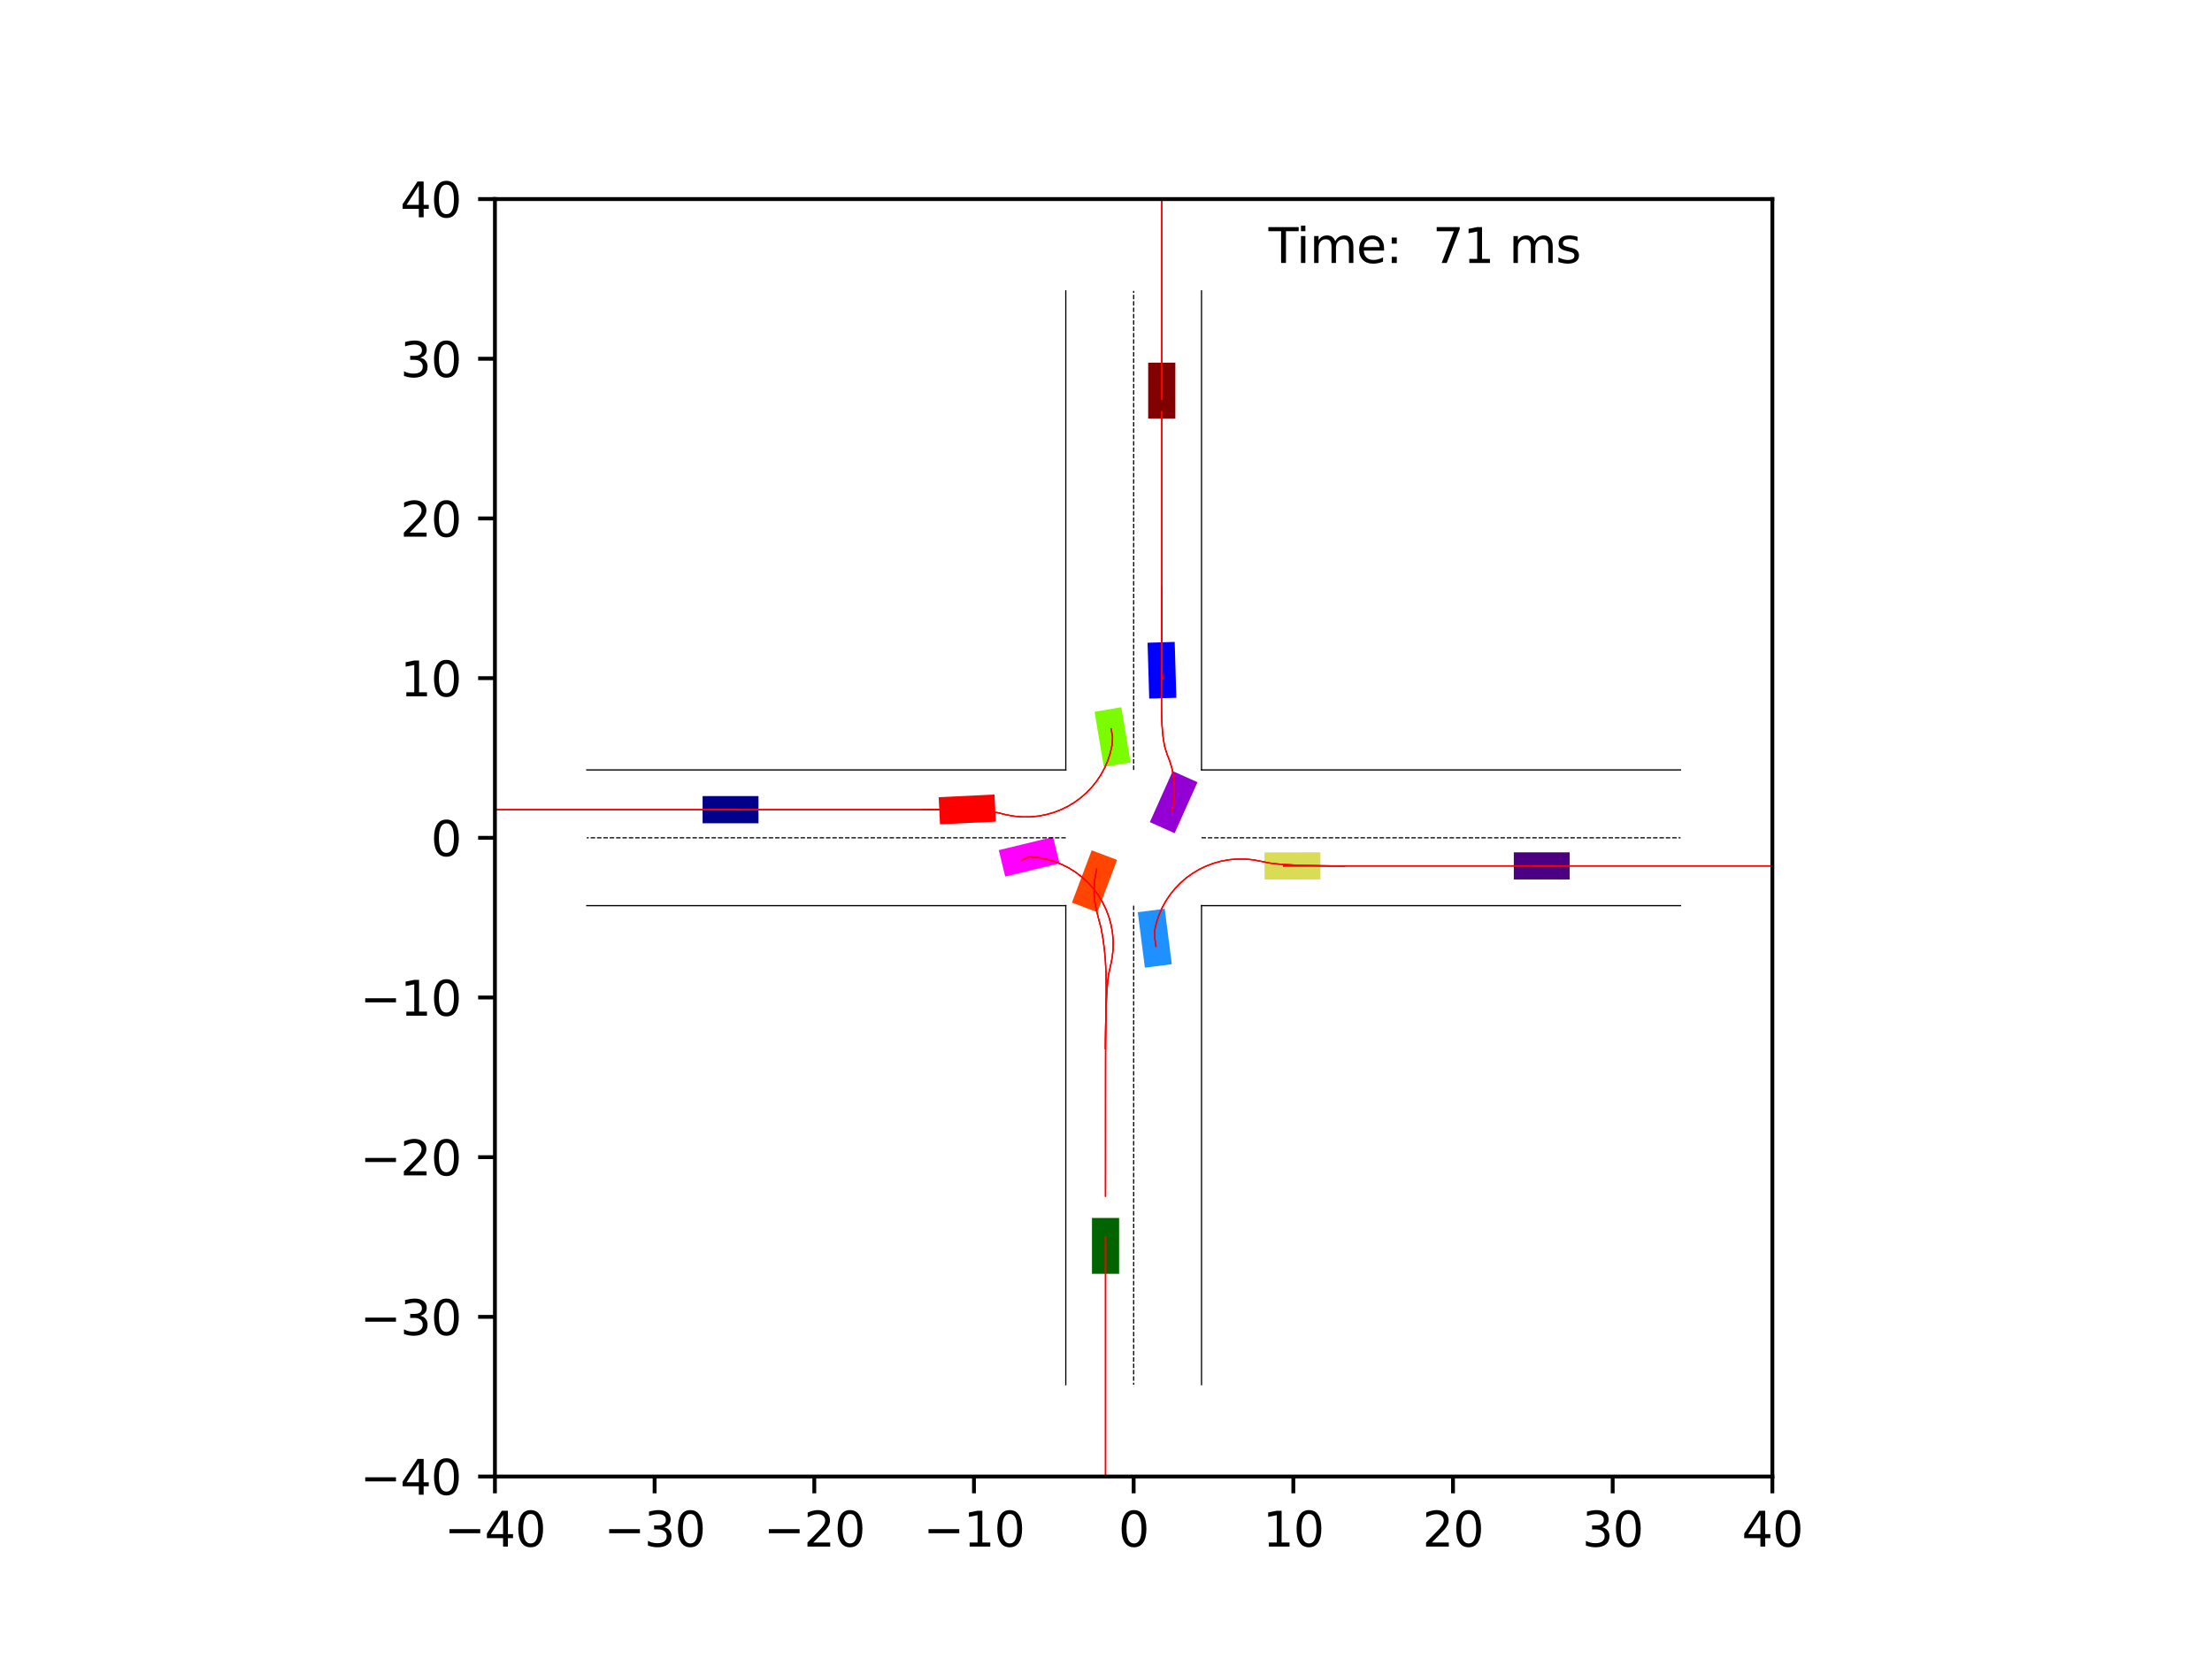<?xml version="1.0" encoding="utf-8" standalone="no"?>
<!DOCTYPE svg PUBLIC "-//W3C//DTD SVG 1.1//EN"
  "http://www.w3.org/Graphics/SVG/1.1/DTD/svg11.dtd">
<svg xmlns:xlink="http://www.w3.org/1999/xlink" width="460.8pt" height="345.6pt" viewBox="0 0 460.8 345.6" xmlns="http://www.w3.org/2000/svg" version="1.1">
 <defs>
  <style type="text/css">*{stroke-linejoin: round; stroke-linecap: butt}</style>
 </defs>
 <g id="figure_1">
  <g id="patch_1">
   <path d="M 0 345.6 
L 460.8 345.6 
L 460.8 0 
L 0 0 
z
" style="fill: #ffffff"/>
  </g>
  <g id="axes_1">
   <g id="patch_2">
    <path d="M 103.104 307.584 
L 369.216 307.584 
L 369.216 41.472 
L 103.104 41.472 
z
" style="fill: #ffffff"/>
   </g>
   <g id="patch_3">
    <path d="M 158.005 165.844 
L 146.363 165.845 
L 146.363 171.5 
L 158.006 171.499 
z
" clip-path="url(#p625ab4522f)" style="fill: #00008b"/>
   </g>
   <g id="patch_4">
    <path d="M 244.844 87.186 
L 244.843 75.544 
L 239.188 75.544 
L 239.189 87.186 
z
" clip-path="url(#p625ab4522f)" style="fill: #800000"/>
   </g>
   <g id="patch_5">
    <path d="M 227.476 253.722 
L 227.477 265.364 
L 233.132 265.364 
L 233.131 253.722 
z
" clip-path="url(#p625ab4522f)" style="fill: #006400"/>
   </g>
   <g id="patch_6">
    <path d="M 315.353 183.211 
L 326.996 183.211 
L 326.996 177.556 
L 315.353 177.556 
z
" clip-path="url(#p625ab4522f)" style="fill: #4b0082"/>
   </g>
   <g id="patch_7">
    <path d="M 245.055 145.361 
L 244.711 133.724 
L 239.058 133.891 
L 239.403 145.528 
z
" clip-path="url(#p625ab4522f)" style="fill: #0000ff"/>
   </g>
   <g id="patch_8">
    <path d="M 207.174 165.509 
L 195.545 166.071 
L 195.818 171.719 
L 207.447 171.158 
z
" clip-path="url(#p625ab4522f)" style="fill: #ff0000"/>
   </g>
   <g id="patch_9">
    <path d="M 263.432 183.225 
L 275.075 183.201 
L 275.063 177.547 
L 263.421 177.57 
z
" clip-path="url(#p625ab4522f)" style="fill: #dbdc56"/>
   </g>
   <g id="patch_10">
    <path d="M 244.696 173.571 
L 249.455 162.946 
L 244.294 160.634 
L 239.535 171.26 
z
" clip-path="url(#p625ab4522f)" style="fill: #9400d3"/>
   </g>
   <g id="patch_11">
    <path d="M 244.108 200.862 
L 242.633 189.313 
L 237.023 190.03 
L 238.498 201.578 
z
" clip-path="url(#p625ab4522f)" style="fill: #1e90ff"/>
   </g>
   <g id="patch_12">
    <path d="M 227.414 177.138 
L 223.302 188.03 
L 228.593 190.027 
L 232.705 179.135 
z
" clip-path="url(#p625ab4522f)" style="fill: #ff4500"/>
   </g>
   <g id="patch_13">
    <path d="M 228.011 148.273 
L 229.948 159.753 
L 235.524 158.813 
L 233.587 147.332 
z
" clip-path="url(#p625ab4522f)" style="fill: #7cfc00"/>
   </g>
   <g id="patch_14">
    <path d="M 209.403 182.598 
L 220.716 179.845 
L 219.378 174.351 
L 208.066 177.104 
z
" clip-path="url(#p625ab4522f)" style="fill: #ff00ff"/>
   </g>
   <g id="matplotlib.axis_1">
    <g id="xtick_1">
     <g id="line2d_1">
      <defs>
       <path id="m6e37cdd12d" d="M 0 0 
L 0 3.5 
" style="stroke: #000000; stroke-width: 0.8"/>
      </defs>
      <g>
       <use xlink:href="#m6e37cdd12d" x="103.104" y="307.584" style="stroke: #000000; stroke-width: 0.8"/>
      </g>
     </g>
     <g id="text_1">
      <!-- −40 -->
      <g transform="translate(92.552 322.182) scale(0.1 -0.1)">
       <defs>
        <path id="DejaVuSans-2212" d="M 678 2272 
L 4684 2272 
L 4684 1741 
L 678 1741 
L 678 2272 
z
" transform="scale(0.016)"/>
        <path id="DejaVuSans-34" d="M 2419 4116 
L 825 1625 
L 2419 1625 
L 2419 4116 
z
M 2253 4666 
L 3047 4666 
L 3047 1625 
L 3713 1625 
L 3713 1100 
L 3047 1100 
L 3047 0 
L 2419 0 
L 2419 1100 
L 313 1100 
L 313 1709 
L 2253 4666 
z
" transform="scale(0.016)"/>
        <path id="DejaVuSans-30" d="M 2034 4250 
Q 1547 4250 1301 3770 
Q 1056 3291 1056 2328 
Q 1056 1369 1301 889 
Q 1547 409 2034 409 
Q 2525 409 2770 889 
Q 3016 1369 3016 2328 
Q 3016 3291 2770 3770 
Q 2525 4250 2034 4250 
z
M 2034 4750 
Q 2819 4750 3233 4129 
Q 3647 3509 3647 2328 
Q 3647 1150 3233 529 
Q 2819 -91 2034 -91 
Q 1250 -91 836 529 
Q 422 1150 422 2328 
Q 422 3509 836 4129 
Q 1250 4750 2034 4750 
z
" transform="scale(0.016)"/>
       </defs>
       <use xlink:href="#DejaVuSans-2212"/>
       <use xlink:href="#DejaVuSans-34" x="83.789"/>
       <use xlink:href="#DejaVuSans-30" x="147.412"/>
      </g>
     </g>
    </g>
    <g id="xtick_2">
     <g id="line2d_2">
      <g>
       <use xlink:href="#m6e37cdd12d" x="136.368" y="307.584" style="stroke: #000000; stroke-width: 0.8"/>
      </g>
     </g>
     <g id="text_2">
      <!-- −30 -->
      <g transform="translate(125.816 322.182) scale(0.1 -0.1)">
       <defs>
        <path id="DejaVuSans-33" d="M 2597 2516 
Q 3050 2419 3304 2112 
Q 3559 1806 3559 1356 
Q 3559 666 3084 287 
Q 2609 -91 1734 -91 
Q 1441 -91 1130 -33 
Q 819 25 488 141 
L 488 750 
Q 750 597 1062 519 
Q 1375 441 1716 441 
Q 2309 441 2620 675 
Q 2931 909 2931 1356 
Q 2931 1769 2642 2001 
Q 2353 2234 1838 2234 
L 1294 2234 
L 1294 2753 
L 1863 2753 
Q 2328 2753 2575 2939 
Q 2822 3125 2822 3475 
Q 2822 3834 2567 4026 
Q 2313 4219 1838 4219 
Q 1578 4219 1281 4162 
Q 984 4106 628 3988 
L 628 4550 
Q 988 4650 1302 4700 
Q 1616 4750 1894 4750 
Q 2613 4750 3031 4423 
Q 3450 4097 3450 3541 
Q 3450 3153 3228 2886 
Q 3006 2619 2597 2516 
z
" transform="scale(0.016)"/>
       </defs>
       <use xlink:href="#DejaVuSans-2212"/>
       <use xlink:href="#DejaVuSans-33" x="83.789"/>
       <use xlink:href="#DejaVuSans-30" x="147.412"/>
      </g>
     </g>
    </g>
    <g id="xtick_3">
     <g id="line2d_3">
      <g>
       <use xlink:href="#m6e37cdd12d" x="169.632" y="307.584" style="stroke: #000000; stroke-width: 0.8"/>
      </g>
     </g>
     <g id="text_3">
      <!-- −20 -->
      <g transform="translate(159.08 322.182) scale(0.1 -0.1)">
       <defs>
        <path id="DejaVuSans-32" d="M 1228 531 
L 3431 531 
L 3431 0 
L 469 0 
L 469 531 
Q 828 903 1448 1529 
Q 2069 2156 2228 2338 
Q 2531 2678 2651 2914 
Q 2772 3150 2772 3378 
Q 2772 3750 2511 3984 
Q 2250 4219 1831 4219 
Q 1534 4219 1204 4116 
Q 875 4013 500 3803 
L 500 4441 
Q 881 4594 1212 4672 
Q 1544 4750 1819 4750 
Q 2544 4750 2975 4387 
Q 3406 4025 3406 3419 
Q 3406 3131 3298 2873 
Q 3191 2616 2906 2266 
Q 2828 2175 2409 1742 
Q 1991 1309 1228 531 
z
" transform="scale(0.016)"/>
       </defs>
       <use xlink:href="#DejaVuSans-2212"/>
       <use xlink:href="#DejaVuSans-32" x="83.789"/>
       <use xlink:href="#DejaVuSans-30" x="147.412"/>
      </g>
     </g>
    </g>
    <g id="xtick_4">
     <g id="line2d_4">
      <g>
       <use xlink:href="#m6e37cdd12d" x="202.896" y="307.584" style="stroke: #000000; stroke-width: 0.8"/>
      </g>
     </g>
     <g id="text_4">
      <!-- −10 -->
      <g transform="translate(192.344 322.182) scale(0.1 -0.1)">
       <defs>
        <path id="DejaVuSans-31" d="M 794 531 
L 1825 531 
L 1825 4091 
L 703 3866 
L 703 4441 
L 1819 4666 
L 2450 4666 
L 2450 531 
L 3481 531 
L 3481 0 
L 794 0 
L 794 531 
z
" transform="scale(0.016)"/>
       </defs>
       <use xlink:href="#DejaVuSans-2212"/>
       <use xlink:href="#DejaVuSans-31" x="83.789"/>
       <use xlink:href="#DejaVuSans-30" x="147.412"/>
      </g>
     </g>
    </g>
    <g id="xtick_5">
     <g id="line2d_5">
      <g>
       <use xlink:href="#m6e37cdd12d" x="236.16" y="307.584" style="stroke: #000000; stroke-width: 0.8"/>
      </g>
     </g>
     <g id="text_5">
      <!-- 0 -->
      <g transform="translate(232.979 322.182) scale(0.1 -0.1)">
       <use xlink:href="#DejaVuSans-30"/>
      </g>
     </g>
    </g>
    <g id="xtick_6">
     <g id="line2d_6">
      <g>
       <use xlink:href="#m6e37cdd12d" x="269.424" y="307.584" style="stroke: #000000; stroke-width: 0.8"/>
      </g>
     </g>
     <g id="text_6">
      <!-- 10 -->
      <g transform="translate(263.062 322.182) scale(0.1 -0.1)">
       <use xlink:href="#DejaVuSans-31"/>
       <use xlink:href="#DejaVuSans-30" x="63.623"/>
      </g>
     </g>
    </g>
    <g id="xtick_7">
     <g id="line2d_7">
      <g>
       <use xlink:href="#m6e37cdd12d" x="302.688" y="307.584" style="stroke: #000000; stroke-width: 0.8"/>
      </g>
     </g>
     <g id="text_7">
      <!-- 20 -->
      <g transform="translate(296.325 322.182) scale(0.1 -0.1)">
       <use xlink:href="#DejaVuSans-32"/>
       <use xlink:href="#DejaVuSans-30" x="63.623"/>
      </g>
     </g>
    </g>
    <g id="xtick_8">
     <g id="line2d_8">
      <g>
       <use xlink:href="#m6e37cdd12d" x="335.952" y="307.584" style="stroke: #000000; stroke-width: 0.8"/>
      </g>
     </g>
     <g id="text_8">
      <!-- 30 -->
      <g transform="translate(329.589 322.182) scale(0.1 -0.1)">
       <use xlink:href="#DejaVuSans-33"/>
       <use xlink:href="#DejaVuSans-30" x="63.623"/>
      </g>
     </g>
    </g>
    <g id="xtick_9">
     <g id="line2d_9">
      <g>
       <use xlink:href="#m6e37cdd12d" x="369.216" y="307.584" style="stroke: #000000; stroke-width: 0.8"/>
      </g>
     </g>
     <g id="text_9">
      <!-- 40 -->
      <g transform="translate(362.853 322.182) scale(0.1 -0.1)">
       <use xlink:href="#DejaVuSans-34"/>
       <use xlink:href="#DejaVuSans-30" x="63.623"/>
      </g>
     </g>
    </g>
   </g>
   <g id="matplotlib.axis_2">
    <g id="ytick_1">
     <g id="line2d_10">
      <defs>
       <path id="mdffcbc3b99" d="M 0 0 
L -3.5 0 
" style="stroke: #000000; stroke-width: 0.8"/>
      </defs>
      <g>
       <use xlink:href="#mdffcbc3b99" x="103.104" y="307.584" style="stroke: #000000; stroke-width: 0.8"/>
      </g>
     </g>
     <g id="text_10">
      <!-- −40 -->
      <g transform="translate(74.999 311.383) scale(0.1 -0.1)">
       <use xlink:href="#DejaVuSans-2212"/>
       <use xlink:href="#DejaVuSans-34" x="83.789"/>
       <use xlink:href="#DejaVuSans-30" x="147.412"/>
      </g>
     </g>
    </g>
    <g id="ytick_2">
     <g id="line2d_11">
      <g>
       <use xlink:href="#mdffcbc3b99" x="103.104" y="274.32" style="stroke: #000000; stroke-width: 0.8"/>
      </g>
     </g>
     <g id="text_11">
      <!-- −30 -->
      <g transform="translate(74.999 278.119) scale(0.1 -0.1)">
       <use xlink:href="#DejaVuSans-2212"/>
       <use xlink:href="#DejaVuSans-33" x="83.789"/>
       <use xlink:href="#DejaVuSans-30" x="147.412"/>
      </g>
     </g>
    </g>
    <g id="ytick_3">
     <g id="line2d_12">
      <g>
       <use xlink:href="#mdffcbc3b99" x="103.104" y="241.056" style="stroke: #000000; stroke-width: 0.8"/>
      </g>
     </g>
     <g id="text_12">
      <!-- −20 -->
      <g transform="translate(74.999 244.855) scale(0.1 -0.1)">
       <use xlink:href="#DejaVuSans-2212"/>
       <use xlink:href="#DejaVuSans-32" x="83.789"/>
       <use xlink:href="#DejaVuSans-30" x="147.412"/>
      </g>
     </g>
    </g>
    <g id="ytick_4">
     <g id="line2d_13">
      <g>
       <use xlink:href="#mdffcbc3b99" x="103.104" y="207.792" style="stroke: #000000; stroke-width: 0.8"/>
      </g>
     </g>
     <g id="text_13">
      <!-- −10 -->
      <g transform="translate(74.999 211.591) scale(0.1 -0.1)">
       <use xlink:href="#DejaVuSans-2212"/>
       <use xlink:href="#DejaVuSans-31" x="83.789"/>
       <use xlink:href="#DejaVuSans-30" x="147.412"/>
      </g>
     </g>
    </g>
    <g id="ytick_5">
     <g id="line2d_14">
      <g>
       <use xlink:href="#mdffcbc3b99" x="103.104" y="174.528" style="stroke: #000000; stroke-width: 0.8"/>
      </g>
     </g>
     <g id="text_14">
      <!-- 0 -->
      <g transform="translate(89.742 178.327) scale(0.1 -0.1)">
       <use xlink:href="#DejaVuSans-30"/>
      </g>
     </g>
    </g>
    <g id="ytick_6">
     <g id="line2d_15">
      <g>
       <use xlink:href="#mdffcbc3b99" x="103.104" y="141.264" style="stroke: #000000; stroke-width: 0.8"/>
      </g>
     </g>
     <g id="text_15">
      <!-- 10 -->
      <g transform="translate(83.379 145.063) scale(0.1 -0.1)">
       <use xlink:href="#DejaVuSans-31"/>
       <use xlink:href="#DejaVuSans-30" x="63.623"/>
      </g>
     </g>
    </g>
    <g id="ytick_7">
     <g id="line2d_16">
      <g>
       <use xlink:href="#mdffcbc3b99" x="103.104" y="108" style="stroke: #000000; stroke-width: 0.8"/>
      </g>
     </g>
     <g id="text_16">
      <!-- 20 -->
      <g transform="translate(83.379 111.799) scale(0.1 -0.1)">
       <use xlink:href="#DejaVuSans-32"/>
       <use xlink:href="#DejaVuSans-30" x="63.623"/>
      </g>
     </g>
    </g>
    <g id="ytick_8">
     <g id="line2d_17">
      <g>
       <use xlink:href="#mdffcbc3b99" x="103.104" y="74.736" style="stroke: #000000; stroke-width: 0.8"/>
      </g>
     </g>
     <g id="text_17">
      <!-- 30 -->
      <g transform="translate(83.379 78.535) scale(0.1 -0.1)">
       <use xlink:href="#DejaVuSans-33"/>
       <use xlink:href="#DejaVuSans-30" x="63.623"/>
      </g>
     </g>
    </g>
    <g id="ytick_9">
     <g id="line2d_18">
      <g>
       <use xlink:href="#mdffcbc3b99" x="103.104" y="41.472" style="stroke: #000000; stroke-width: 0.8"/>
      </g>
     </g>
     <g id="text_18">
      <!-- 40 -->
      <g transform="translate(83.379 45.271) scale(0.1 -0.1)">
       <use xlink:href="#DejaVuSans-34"/>
       <use xlink:href="#DejaVuSans-30" x="63.623"/>
      </g>
     </g>
    </g>
   </g>
   <g id="line2d_19">
    <path d="M 250.297 288.457 
L 250.297 188.665 
" clip-path="url(#p625ab4522f)" style="fill: none; stroke: #000000; stroke-width: 0.25; stroke-linecap: square"/>
   </g>
   <g id="line2d_20">
    <path d="M 250.297 188.665 
L 350.089 188.665 
" clip-path="url(#p625ab4522f)" style="fill: none; stroke: #000000; stroke-width: 0.25; stroke-linecap: square"/>
   </g>
   <g id="line2d_21">
    <path d="M 350.089 160.391 
L 250.297 160.391 
" clip-path="url(#p625ab4522f)" style="fill: none; stroke: #000000; stroke-width: 0.25; stroke-linecap: square"/>
   </g>
   <g id="line2d_22">
    <path d="M 250.297 160.391 
L 250.297 60.599 
" clip-path="url(#p625ab4522f)" style="fill: none; stroke: #000000; stroke-width: 0.25; stroke-linecap: square"/>
   </g>
   <g id="line2d_23">
    <path d="M 222.023 60.599 
L 222.023 160.391 
" clip-path="url(#p625ab4522f)" style="fill: none; stroke: #000000; stroke-width: 0.25; stroke-linecap: square"/>
   </g>
   <g id="line2d_24">
    <path d="M 222.023 160.391 
L 122.231 160.391 
" clip-path="url(#p625ab4522f)" style="fill: none; stroke: #000000; stroke-width: 0.25; stroke-linecap: square"/>
   </g>
   <g id="line2d_25">
    <path d="M 122.231 188.665 
L 222.023 188.665 
" clip-path="url(#p625ab4522f)" style="fill: none; stroke: #000000; stroke-width: 0.25; stroke-linecap: square"/>
   </g>
   <g id="line2d_26">
    <path d="M 222.023 188.665 
L 222.023 288.457 
" clip-path="url(#p625ab4522f)" style="fill: none; stroke: #000000; stroke-width: 0.25; stroke-linecap: square"/>
   </g>
   <g id="line2d_27">
    <path d="M 250.297 174.528 
L 350.089 174.528 
" clip-path="url(#p625ab4522f)" style="fill: none; stroke-dasharray: 0.925,0.4; stroke-dashoffset: 0; stroke: #000000; stroke-width: 0.25"/>
   </g>
   <g id="line2d_28">
    <path d="M 236.16 160.391 
L 236.16 60.599 
" clip-path="url(#p625ab4522f)" style="fill: none; stroke-dasharray: 0.925,0.4; stroke-dashoffset: 0; stroke: #000000; stroke-width: 0.25"/>
   </g>
   <g id="line2d_29">
    <path d="M 222.023 174.528 
L 122.231 174.528 
" clip-path="url(#p625ab4522f)" style="fill: none; stroke-dasharray: 0.925,0.4; stroke-dashoffset: 0; stroke: #000000; stroke-width: 0.25"/>
   </g>
   <g id="line2d_30">
    <path d="M 236.16 188.665 
L 236.16 288.457 
" clip-path="url(#p625ab4522f)" style="fill: none; stroke-dasharray: 0.925,0.4; stroke-dashoffset: 0; stroke: #000000; stroke-width: 0.25"/>
   </g>
   <g id="line2d_31">
    <path d="M 154.072 168.672 
L 152.184 168.672 
L 150.297 168.672 
L 148.409 168.672 
L 146.522 168.672 
L 144.634 168.672 
L 142.747 168.672 
L 140.859 168.672 
L 138.972 168.672 
L 137.084 168.672 
L 135.197 168.672 
L 133.309 168.672 
L 131.422 168.672 
L 129.534 168.672 
L 127.647 168.672 
L 125.759 168.672 
L 123.872 168.672 
L 121.984 168.672 
L 120.097 168.672 
L 118.209 168.672 
L 116.322 168.672 
L 114.434 168.672 
L 112.547 168.672 
L 110.659 168.672 
L 108.772 168.672 
L 106.884 168.672 
L 104.996 168.672 
L 103.109 168.672 
L 101.221 168.672 
L 99.334 168.672 
L 97.446 168.672 
" clip-path="url(#p625ab4522f)" style="fill: none; stroke: #ff0000; stroke-opacity: 0.2; stroke-width: 0.25; stroke-linecap: square"/>
   </g>
   <g id="line2d_32">
    <path d="M 154.072 168.672 
L 152.184 168.672 
L 150.297 168.672 
L 148.409 168.672 
L 146.522 168.672 
L 144.634 168.672 
L 142.747 168.672 
L 140.859 168.672 
L 138.972 168.672 
L 137.084 168.672 
L 135.197 168.672 
L 133.309 168.672 
L 131.422 168.672 
L 129.534 168.672 
L 127.647 168.672 
L 125.759 168.672 
L 123.872 168.672 
L 121.984 168.672 
L 120.097 168.672 
L 118.209 168.672 
L 116.322 168.672 
L 114.434 168.672 
L 112.547 168.672 
L 110.659 168.672 
L 108.772 168.672 
L 106.884 168.672 
L 104.996 168.672 
L 103.109 168.672 
L 101.221 168.672 
L 99.334 168.672 
L 97.446 168.672 
" clip-path="url(#p625ab4522f)" style="fill: none; stroke: #ff0000; stroke-opacity: 0.4; stroke-width: 0.25; stroke-linecap: square"/>
   </g>
   <g id="line2d_33">
    <path d="M 154.072 168.672 
L 152.184 168.672 
L 150.297 168.672 
L 148.409 168.672 
L 146.522 168.672 
L 144.634 168.672 
L 142.747 168.672 
L 140.859 168.672 
L 138.972 168.672 
L 137.084 168.672 
L 135.197 168.672 
L 133.309 168.672 
L 131.422 168.672 
L 129.534 168.672 
L 127.647 168.672 
L 125.759 168.672 
L 123.872 168.672 
L 121.984 168.672 
L 120.097 168.672 
L 118.209 168.672 
L 116.322 168.672 
L 114.434 168.672 
L 112.547 168.672 
L 110.659 168.672 
L 108.772 168.672 
L 106.884 168.672 
L 104.996 168.672 
L 103.109 168.672 
L 101.221 168.672 
L 99.334 168.672 
L 97.446 168.672 
" clip-path="url(#p625ab4522f)" style="fill: none; stroke: #ff0000; stroke-opacity: 0.6; stroke-width: 0.25; stroke-linecap: square"/>
   </g>
   <g id="line2d_34">
    <path d="M 154.072 168.672 
L 152.184 168.672 
L 150.297 168.672 
L 148.409 168.672 
L 146.522 168.672 
L 144.634 168.672 
L 142.747 168.672 
L 140.859 168.672 
L 138.972 168.672 
L 137.084 168.672 
L 135.197 168.672 
L 133.309 168.672 
L 131.422 168.672 
L 129.534 168.672 
L 127.647 168.672 
L 125.759 168.672 
L 123.872 168.672 
L 121.984 168.672 
L 120.097 168.672 
L 118.209 168.672 
L 116.322 168.672 
L 114.434 168.672 
L 112.547 168.672 
L 110.659 168.672 
L 108.772 168.672 
L 106.884 168.672 
L 104.996 168.672 
L 103.109 168.672 
L 101.221 168.672 
L 99.334 168.672 
L 97.446 168.672 
" clip-path="url(#p625ab4522f)" style="fill: none; stroke: #ff0000; stroke-opacity: 0.8; stroke-width: 0.25; stroke-linecap: square"/>
   </g>
   <g id="line2d_35">
    <path d="M 154.072 168.672 
L 152.184 168.672 
L 150.297 168.672 
L 148.409 168.672 
L 146.522 168.672 
L 144.634 168.672 
L 142.747 168.672 
L 140.859 168.672 
L 138.972 168.672 
L 137.084 168.672 
L 135.197 168.672 
L 133.309 168.672 
L 131.422 168.672 
L 129.534 168.672 
L 127.647 168.672 
L 125.759 168.672 
L 123.872 168.672 
L 121.984 168.672 
L 120.097 168.672 
L 118.209 168.672 
L 116.322 168.672 
L 114.434 168.672 
L 112.547 168.672 
L 110.659 168.672 
L 108.772 168.672 
L 106.884 168.672 
L 104.996 168.672 
L 103.109 168.672 
L 101.221 168.672 
L 99.334 168.672 
L 97.446 168.672 
" clip-path="url(#p625ab4522f)" style="fill: none; stroke: #ff0000; stroke-width: 0.25; stroke-linecap: square"/>
   </g>
   <g id="line2d_36">
    <path d="M 242.016 83.121 
L 242.016 81.365 
L 242.016 79.609 
L 242.016 77.853 
L 242.016 76.097 
L 242.016 74.341 
L 242.016 72.585 
L 242.016 70.829 
L 242.016 69.073 
L 242.016 67.317 
L 242.016 65.561 
L 242.016 63.804 
L 242.016 62.048 
L 242.016 60.292 
L 242.016 58.536 
L 242.016 56.78 
L 242.016 55.024 
L 242.016 53.268 
L 242.016 51.512 
L 242.016 49.755 
L 242.016 47.999 
L 242.016 46.243 
L 242.016 44.487 
L 242.016 42.731 
L 242.016 40.975 
L 242.016 39.219 
L 242.016 37.463 
L 242.016 35.707 
L 242.016 33.95 
L 242.016 32.194 
L 242.016 30.438 
" clip-path="url(#p625ab4522f)" style="fill: none; stroke: #ff0000; stroke-opacity: 0.2; stroke-width: 0.25; stroke-linecap: square"/>
   </g>
   <g id="line2d_37">
    <path d="M 242.016 83.121 
L 242.016 81.365 
L 242.016 79.609 
L 242.016 77.853 
L 242.016 76.097 
L 242.016 74.341 
L 242.016 72.585 
L 242.016 70.829 
L 242.016 69.073 
L 242.016 67.317 
L 242.016 65.561 
L 242.016 63.804 
L 242.016 62.048 
L 242.016 60.292 
L 242.016 58.536 
L 242.016 56.78 
L 242.016 55.024 
L 242.016 53.268 
L 242.016 51.512 
L 242.016 49.755 
L 242.016 47.999 
L 242.016 46.243 
L 242.016 44.487 
L 242.016 42.731 
L 242.016 40.975 
L 242.016 39.219 
L 242.016 37.463 
L 242.016 35.707 
L 242.016 33.95 
L 242.016 32.194 
L 242.016 30.438 
" clip-path="url(#p625ab4522f)" style="fill: none; stroke: #ff0000; stroke-opacity: 0.4; stroke-width: 0.25; stroke-linecap: square"/>
   </g>
   <g id="line2d_38">
    <path d="M 242.016 83.121 
L 242.016 81.365 
L 242.016 79.609 
L 242.016 77.853 
L 242.016 76.097 
L 242.016 74.341 
L 242.016 72.585 
L 242.016 70.829 
L 242.016 69.073 
L 242.016 67.317 
L 242.016 65.561 
L 242.016 63.804 
L 242.016 62.048 
L 242.016 60.292 
L 242.016 58.536 
L 242.016 56.78 
L 242.016 55.024 
L 242.016 53.268 
L 242.016 51.512 
L 242.016 49.755 
L 242.016 47.999 
L 242.016 46.243 
L 242.016 44.487 
L 242.016 42.731 
L 242.016 40.975 
L 242.016 39.219 
L 242.016 37.463 
L 242.016 35.707 
L 242.016 33.95 
L 242.016 32.194 
L 242.016 30.438 
" clip-path="url(#p625ab4522f)" style="fill: none; stroke: #ff0000; stroke-opacity: 0.6; stroke-width: 0.25; stroke-linecap: square"/>
   </g>
   <g id="line2d_39">
    <path d="M 242.016 83.121 
L 242.016 81.365 
L 242.016 79.609 
L 242.016 77.853 
L 242.016 76.097 
L 242.016 74.341 
L 242.016 72.585 
L 242.016 70.829 
L 242.016 69.073 
L 242.016 67.317 
L 242.016 65.561 
L 242.016 63.804 
L 242.016 62.048 
L 242.016 60.292 
L 242.016 58.536 
L 242.016 56.78 
L 242.016 55.024 
L 242.016 53.268 
L 242.016 51.512 
L 242.016 49.755 
L 242.016 47.999 
L 242.016 46.243 
L 242.016 44.487 
L 242.016 42.731 
L 242.016 40.975 
L 242.016 39.219 
L 242.016 37.463 
L 242.016 35.707 
L 242.016 33.95 
L 242.016 32.194 
L 242.016 30.438 
" clip-path="url(#p625ab4522f)" style="fill: none; stroke: #ff0000; stroke-opacity: 0.8; stroke-width: 0.25; stroke-linecap: square"/>
   </g>
   <g id="line2d_40">
    <path d="M 242.016 83.121 
L 242.016 81.365 
L 242.016 79.609 
L 242.016 77.853 
L 242.016 76.097 
L 242.016 74.341 
L 242.016 72.585 
L 242.016 70.829 
L 242.016 69.073 
L 242.016 67.317 
L 242.016 65.561 
L 242.016 63.804 
L 242.016 62.048 
L 242.016 60.292 
L 242.016 58.536 
L 242.016 56.78 
L 242.016 55.024 
L 242.016 53.268 
L 242.016 51.512 
L 242.016 49.755 
L 242.016 47.999 
L 242.016 46.243 
L 242.016 44.487 
L 242.016 42.731 
L 242.016 40.975 
L 242.016 39.219 
L 242.016 37.463 
L 242.016 35.707 
L 242.016 33.95 
L 242.016 32.194 
L 242.016 30.438 
" clip-path="url(#p625ab4522f)" style="fill: none; stroke: #ff0000; stroke-width: 0.25; stroke-linecap: square"/>
   </g>
   <g id="line2d_41">
    <path d="M 230.304 257.678 
L 230.304 259.543 
L 230.304 261.408 
L 230.304 263.273 
L 230.304 265.138 
L 230.304 267.003 
L 230.304 268.868 
L 230.304 270.733 
L 230.304 272.598 
L 230.304 274.463 
L 230.304 276.328 
L 230.304 278.193 
L 230.304 280.058 
L 230.304 281.923 
L 230.304 283.788 
L 230.304 285.653 
L 230.304 287.519 
L 230.304 289.384 
L 230.304 291.249 
L 230.304 293.114 
L 230.304 294.979 
L 230.304 296.844 
L 230.304 298.71 
L 230.304 300.575 
L 230.304 302.44 
L 230.304 304.305 
L 230.304 306.17 
L 230.304 308.035 
L 230.304 309.901 
L 230.304 311.766 
L 230.304 313.631 
" clip-path="url(#p625ab4522f)" style="fill: none; stroke: #ff0000; stroke-opacity: 0.2; stroke-width: 0.25; stroke-linecap: square"/>
   </g>
   <g id="line2d_42">
    <path d="M 230.304 257.678 
L 230.304 259.543 
L 230.304 261.408 
L 230.304 263.273 
L 230.304 265.138 
L 230.304 267.003 
L 230.304 268.868 
L 230.304 270.733 
L 230.304 272.598 
L 230.304 274.463 
L 230.304 276.328 
L 230.304 278.193 
L 230.304 280.058 
L 230.304 281.923 
L 230.304 283.788 
L 230.304 285.653 
L 230.304 287.519 
L 230.304 289.384 
L 230.304 291.249 
L 230.304 293.114 
L 230.304 294.979 
L 230.304 296.844 
L 230.304 298.71 
L 230.304 300.575 
L 230.304 302.44 
L 230.304 304.305 
L 230.304 306.17 
L 230.304 308.035 
L 230.304 309.901 
L 230.304 311.766 
L 230.304 313.631 
" clip-path="url(#p625ab4522f)" style="fill: none; stroke: #ff0000; stroke-opacity: 0.4; stroke-width: 0.25; stroke-linecap: square"/>
   </g>
   <g id="line2d_43">
    <path d="M 230.304 257.678 
L 230.304 259.543 
L 230.304 261.408 
L 230.304 263.273 
L 230.304 265.138 
L 230.304 267.003 
L 230.304 268.868 
L 230.304 270.733 
L 230.304 272.598 
L 230.304 274.463 
L 230.304 276.328 
L 230.304 278.193 
L 230.304 280.058 
L 230.304 281.923 
L 230.304 283.788 
L 230.304 285.653 
L 230.304 287.519 
L 230.304 289.384 
L 230.304 291.249 
L 230.304 293.114 
L 230.304 294.979 
L 230.304 296.844 
L 230.304 298.71 
L 230.304 300.575 
L 230.304 302.44 
L 230.304 304.305 
L 230.304 306.17 
L 230.304 308.035 
L 230.304 309.901 
L 230.304 311.766 
L 230.304 313.631 
" clip-path="url(#p625ab4522f)" style="fill: none; stroke: #ff0000; stroke-opacity: 0.6; stroke-width: 0.25; stroke-linecap: square"/>
   </g>
   <g id="line2d_44">
    <path d="M 230.304 257.678 
L 230.304 259.543 
L 230.304 261.408 
L 230.304 263.273 
L 230.304 265.138 
L 230.304 267.003 
L 230.304 268.868 
L 230.304 270.733 
L 230.304 272.598 
L 230.304 274.463 
L 230.304 276.328 
L 230.304 278.193 
L 230.304 280.058 
L 230.304 281.923 
L 230.304 283.788 
L 230.304 285.653 
L 230.304 287.519 
L 230.304 289.384 
L 230.304 291.249 
L 230.304 293.114 
L 230.304 294.979 
L 230.304 296.844 
L 230.304 298.71 
L 230.304 300.575 
L 230.304 302.44 
L 230.304 304.305 
L 230.304 306.17 
L 230.304 308.035 
L 230.304 309.901 
L 230.304 311.766 
L 230.304 313.631 
" clip-path="url(#p625ab4522f)" style="fill: none; stroke: #ff0000; stroke-opacity: 0.8; stroke-width: 0.25; stroke-linecap: square"/>
   </g>
   <g id="line2d_45">
    <path d="M 230.304 257.678 
L 230.304 259.543 
L 230.304 261.408 
L 230.304 263.273 
L 230.304 265.138 
L 230.304 267.003 
L 230.304 268.868 
L 230.304 270.733 
L 230.304 272.598 
L 230.304 274.463 
L 230.304 276.328 
L 230.304 278.193 
L 230.304 280.058 
L 230.304 281.923 
L 230.304 283.788 
L 230.304 285.653 
L 230.304 287.519 
L 230.304 289.384 
L 230.304 291.249 
L 230.304 293.114 
L 230.304 294.979 
L 230.304 296.844 
L 230.304 298.71 
L 230.304 300.575 
L 230.304 302.44 
L 230.304 304.305 
L 230.304 306.17 
L 230.304 308.035 
L 230.304 309.901 
L 230.304 311.766 
L 230.304 313.631 
" clip-path="url(#p625ab4522f)" style="fill: none; stroke: #ff0000; stroke-width: 0.25; stroke-linecap: square"/>
   </g>
   <g id="line2d_46">
    <path d="M 319.31 180.384 
L 321.175 180.384 
L 323.04 180.384 
L 324.905 180.384 
L 326.77 180.384 
L 328.635 180.384 
L 330.5 180.384 
L 332.365 180.384 
L 334.23 180.384 
L 336.095 180.384 
L 337.96 180.384 
L 339.825 180.384 
L 341.69 180.384 
L 343.555 180.384 
L 345.42 180.384 
L 347.285 180.384 
L 349.151 180.384 
L 351.016 180.384 
L 352.881 180.384 
L 354.746 180.384 
L 356.611 180.384 
L 358.476 180.384 
L 360.342 180.384 
L 362.207 180.384 
L 364.072 180.384 
L 365.937 180.384 
L 367.802 180.384 
L 369.667 180.384 
L 371.533 180.384 
L 373.398 180.384 
L 375.263 180.384 
" clip-path="url(#p625ab4522f)" style="fill: none; stroke: #ff0000; stroke-opacity: 0.2; stroke-width: 0.25; stroke-linecap: square"/>
   </g>
   <g id="line2d_47">
    <path d="M 319.31 180.384 
L 321.175 180.384 
L 323.04 180.384 
L 324.905 180.384 
L 326.77 180.384 
L 328.635 180.384 
L 330.5 180.384 
L 332.365 180.384 
L 334.23 180.384 
L 336.095 180.384 
L 337.96 180.384 
L 339.825 180.384 
L 341.69 180.384 
L 343.555 180.384 
L 345.42 180.384 
L 347.285 180.384 
L 349.151 180.384 
L 351.016 180.384 
L 352.881 180.384 
L 354.746 180.384 
L 356.611 180.384 
L 358.476 180.384 
L 360.342 180.384 
L 362.207 180.384 
L 364.072 180.384 
L 365.937 180.384 
L 367.802 180.384 
L 369.667 180.384 
L 371.533 180.384 
L 373.398 180.384 
L 375.263 180.384 
" clip-path="url(#p625ab4522f)" style="fill: none; stroke: #ff0000; stroke-opacity: 0.4; stroke-width: 0.25; stroke-linecap: square"/>
   </g>
   <g id="line2d_48">
    <path d="M 319.31 180.384 
L 321.175 180.384 
L 323.04 180.384 
L 324.905 180.384 
L 326.77 180.384 
L 328.635 180.384 
L 330.5 180.384 
L 332.365 180.384 
L 334.23 180.384 
L 336.095 180.384 
L 337.96 180.384 
L 339.825 180.384 
L 341.69 180.384 
L 343.555 180.384 
L 345.42 180.384 
L 347.285 180.384 
L 349.151 180.384 
L 351.016 180.384 
L 352.881 180.384 
L 354.746 180.384 
L 356.611 180.384 
L 358.476 180.384 
L 360.342 180.384 
L 362.207 180.384 
L 364.072 180.384 
L 365.937 180.384 
L 367.802 180.384 
L 369.667 180.384 
L 371.533 180.384 
L 373.398 180.384 
L 375.263 180.384 
" clip-path="url(#p625ab4522f)" style="fill: none; stroke: #ff0000; stroke-opacity: 0.6; stroke-width: 0.25; stroke-linecap: square"/>
   </g>
   <g id="line2d_49">
    <path d="M 319.31 180.384 
L 321.175 180.384 
L 323.04 180.384 
L 324.905 180.384 
L 326.77 180.384 
L 328.635 180.384 
L 330.5 180.384 
L 332.365 180.384 
L 334.23 180.384 
L 336.095 180.384 
L 337.96 180.384 
L 339.825 180.384 
L 341.69 180.384 
L 343.555 180.384 
L 345.42 180.384 
L 347.285 180.384 
L 349.151 180.384 
L 351.016 180.384 
L 352.881 180.384 
L 354.746 180.384 
L 356.611 180.384 
L 358.476 180.384 
L 360.342 180.384 
L 362.207 180.384 
L 364.072 180.384 
L 365.937 180.384 
L 367.802 180.384 
L 369.667 180.384 
L 371.533 180.384 
L 373.398 180.384 
L 375.263 180.384 
" clip-path="url(#p625ab4522f)" style="fill: none; stroke: #ff0000; stroke-opacity: 0.8; stroke-width: 0.25; stroke-linecap: square"/>
   </g>
   <g id="line2d_50">
    <path d="M 319.31 180.384 
L 321.175 180.384 
L 323.04 180.384 
L 324.905 180.384 
L 326.77 180.384 
L 328.635 180.384 
L 330.5 180.384 
L 332.365 180.384 
L 334.23 180.384 
L 336.095 180.384 
L 337.96 180.384 
L 339.825 180.384 
L 341.69 180.384 
L 343.555 180.384 
L 345.42 180.384 
L 347.285 180.384 
L 349.151 180.384 
L 351.016 180.384 
L 352.881 180.384 
L 354.746 180.384 
L 356.611 180.384 
L 358.476 180.384 
L 360.342 180.384 
L 362.207 180.384 
L 364.072 180.384 
L 365.937 180.384 
L 367.802 180.384 
L 369.667 180.384 
L 371.533 180.384 
L 373.398 180.384 
L 375.263 180.384 
" clip-path="url(#p625ab4522f)" style="fill: none; stroke: #ff0000; stroke-width: 0.25; stroke-linecap: square"/>
   </g>
   <g id="line2d_51">
    <path d="M 242.161 141.372 
L 242.057 139.626 
L 242.022 137.856 
L 242.013 136.066 
L 242.013 134.259 
L 242.014 132.436 
L 242.016 130.6 
L 242.016 128.754 
L 242.016 126.899 
L 242.016 125.038 
L 242.016 123.171 
L 242.016 121.301 
L 242.016 119.429 
L 242.016 117.555 
L 242.016 115.681 
L 242.016 113.807 
L 242.016 111.934 
L 242.016 110.061 
L 242.016 108.189 
L 242.016 106.318 
L 242.016 104.449 
L 242.016 102.58 
L 242.016 100.711 
L 242.016 98.844 
L 242.016 96.977 
L 242.016 95.111 
L 242.016 93.245 
L 242.016 91.379 
L 242.016 89.513 
L 242.016 87.647 
L 242.016 85.782 
" clip-path="url(#p625ab4522f)" style="fill: none; stroke: #ff0000; stroke-opacity: 0.2; stroke-width: 0.25; stroke-linecap: square"/>
   </g>
   <g id="line2d_52">
    <path d="M 242.161 141.372 
L 242.057 139.626 
L 242.022 137.856 
L 242.013 136.066 
L 242.013 134.259 
L 242.014 132.436 
L 242.016 130.6 
L 242.016 128.754 
L 242.016 126.899 
L 242.016 125.037 
L 242.016 123.171 
L 242.016 121.301 
L 242.016 119.429 
L 242.016 117.555 
L 242.016 115.681 
L 242.016 113.807 
L 242.016 111.934 
L 242.016 110.061 
L 242.016 108.189 
L 242.016 106.318 
L 242.016 104.448 
L 242.016 102.579 
L 242.016 100.711 
L 242.016 98.843 
L 242.016 96.976 
L 242.016 95.11 
L 242.016 93.244 
L 242.016 91.378 
L 242.016 89.512 
L 242.016 87.647 
L 242.016 85.781 
" clip-path="url(#p625ab4522f)" style="fill: none; stroke: #ff0000; stroke-opacity: 0.4; stroke-width: 0.25; stroke-linecap: square"/>
   </g>
   <g id="line2d_53">
    <path d="M 242.161 141.372 
L 242.057 139.626 
L 242.022 137.856 
L 242.013 136.066 
L 242.013 134.259 
L 242.015 132.436 
L 242.016 130.6 
L 242.016 128.754 
L 242.016 126.899 
L 242.016 125.038 
L 242.016 123.171 
L 242.016 121.301 
L 242.016 119.429 
L 242.016 117.555 
L 242.016 115.681 
L 242.016 113.807 
L 242.016 111.934 
L 242.016 110.061 
L 242.016 108.189 
L 242.016 106.318 
L 242.016 104.448 
L 242.016 102.579 
L 242.016 100.711 
L 242.016 98.843 
L 242.016 96.976 
L 242.016 95.11 
L 242.016 93.244 
L 242.016 91.378 
L 242.016 89.513 
L 242.016 87.647 
L 242.016 85.782 
" clip-path="url(#p625ab4522f)" style="fill: none; stroke: #ff0000; stroke-opacity: 0.6; stroke-width: 0.25; stroke-linecap: square"/>
   </g>
   <g id="line2d_54">
    <path d="M 242.161 141.372 
L 242.057 139.626 
L 242.022 137.856 
L 242.013 136.066 
L 242.013 134.259 
L 242.015 132.436 
L 242.016 130.601 
L 242.016 128.754 
L 242.016 126.899 
L 242.016 125.038 
L 242.016 123.171 
L 242.016 121.301 
L 242.016 119.429 
L 242.016 117.555 
L 242.016 115.681 
L 242.016 113.807 
L 242.016 111.934 
L 242.016 110.061 
L 242.016 108.189 
L 242.016 106.318 
L 242.016 104.448 
L 242.016 102.579 
L 242.016 100.711 
L 242.016 98.843 
L 242.016 96.976 
L 242.016 95.11 
L 242.016 93.244 
L 242.016 91.378 
L 242.016 89.512 
L 242.016 87.647 
L 242.016 85.781 
" clip-path="url(#p625ab4522f)" style="fill: none; stroke: #ff0000; stroke-opacity: 0.8; stroke-width: 0.25; stroke-linecap: square"/>
   </g>
   <g id="line2d_55">
    <path d="M 242.161 141.372 
L 242.057 139.626 
L 242.022 137.856 
L 242.013 136.066 
L 242.013 134.259 
L 242.015 132.436 
L 242.016 130.601 
L 242.016 128.754 
L 242.016 126.899 
L 242.016 125.038 
L 242.016 123.171 
L 242.016 121.301 
L 242.016 119.429 
L 242.016 117.555 
L 242.016 115.681 
L 242.016 113.807 
L 242.016 111.934 
L 242.016 110.061 
L 242.016 108.189 
L 242.016 106.318 
L 242.016 104.448 
L 242.016 102.579 
L 242.016 100.711 
L 242.016 98.843 
L 242.016 96.976 
L 242.016 95.11 
L 242.016 93.244 
L 242.016 91.378 
L 242.016 89.512 
L 242.016 87.647 
L 242.016 85.782 
" clip-path="url(#p625ab4522f)" style="fill: none; stroke: #ff0000; stroke-width: 0.25; stroke-linecap: square"/>
   </g>
   <g id="line2d_56">
    <path d="M 203.323 168.393 
L 201.496 168.614 
L 199.65 168.663 
L 197.798 168.671 
L 195.941 168.672 
L 194.08 168.672 
L 192.217 168.672 
L 190.351 168.673 
L 188.484 168.673 
L 186.616 168.673 
L 184.747 168.672 
L 182.878 168.672 
L 181.009 168.672 
L 179.14 168.672 
L 177.272 168.672 
L 175.403 168.672 
L 173.536 168.672 
L 171.668 168.672 
L 169.801 168.672 
L 167.935 168.672 
L 166.068 168.672 
L 164.203 168.672 
L 162.337 168.672 
L 160.471 168.672 
L 158.606 168.672 
L 156.741 168.672 
L 154.876 168.672 
L 153.011 168.672 
L 151.146 168.672 
L 149.281 168.672 
L 147.416 168.672 
" clip-path="url(#p625ab4522f)" style="fill: none; stroke: #ff0000; stroke-opacity: 0.2; stroke-width: 0.25; stroke-linecap: square"/>
   </g>
   <g id="line2d_57">
    <path d="M 203.323 168.393 
L 201.496 168.614 
L 199.65 168.663 
L 197.798 168.671 
L 195.941 168.672 
L 194.08 168.672 
L 192.217 168.672 
L 190.351 168.673 
L 188.484 168.673 
L 186.616 168.673 
L 184.747 168.672 
L 182.878 168.672 
L 181.009 168.672 
L 179.14 168.672 
L 177.272 168.672 
L 175.403 168.672 
L 173.536 168.672 
L 171.668 168.672 
L 169.801 168.672 
L 167.935 168.672 
L 166.069 168.672 
L 164.203 168.672 
L 162.337 168.672 
L 160.471 168.672 
L 158.606 168.672 
L 156.741 168.672 
L 154.876 168.672 
L 153.011 168.672 
L 151.146 168.672 
L 149.281 168.672 
L 147.416 168.672 
" clip-path="url(#p625ab4522f)" style="fill: none; stroke: #ff0000; stroke-opacity: 0.4; stroke-width: 0.25; stroke-linecap: square"/>
   </g>
   <g id="line2d_58">
    <path d="M 203.323 168.393 
L 201.496 168.614 
L 199.65 168.663 
L 197.798 168.672 
L 195.941 168.672 
L 194.08 168.672 
L 192.217 168.673 
L 190.351 168.673 
L 188.484 168.673 
L 186.616 168.673 
L 184.747 168.672 
L 182.878 168.672 
L 181.009 168.672 
L 179.14 168.672 
L 177.272 168.672 
L 175.403 168.672 
L 173.536 168.672 
L 171.668 168.672 
L 169.801 168.672 
L 167.935 168.672 
L 166.069 168.672 
L 164.203 168.672 
L 162.337 168.672 
L 160.471 168.672 
L 158.606 168.672 
L 156.741 168.672 
L 154.876 168.672 
L 153.011 168.672 
L 151.146 168.672 
L 149.281 168.672 
L 147.416 168.672 
" clip-path="url(#p625ab4522f)" style="fill: none; stroke: #ff0000; stroke-opacity: 0.6; stroke-width: 0.25; stroke-linecap: square"/>
   </g>
   <g id="line2d_59">
    <path d="M 203.323 168.393 
L 201.496 168.614 
L 199.65 168.663 
L 197.798 168.672 
L 195.941 168.672 
L 194.08 168.672 
L 192.217 168.673 
L 190.351 168.673 
L 188.484 168.673 
L 186.616 168.673 
L 184.747 168.672 
L 182.878 168.672 
L 181.009 168.672 
L 179.14 168.672 
L 177.272 168.672 
L 175.403 168.672 
L 173.536 168.672 
L 171.668 168.672 
L 169.801 168.672 
L 167.935 168.672 
L 166.069 168.672 
L 164.203 168.672 
L 162.337 168.672 
L 160.471 168.672 
L 158.606 168.672 
L 156.741 168.672 
L 154.876 168.672 
L 153.011 168.672 
L 151.146 168.672 
L 149.281 168.672 
L 147.416 168.672 
" clip-path="url(#p625ab4522f)" style="fill: none; stroke: #ff0000; stroke-opacity: 0.8; stroke-width: 0.25; stroke-linecap: square"/>
   </g>
   <g id="line2d_60">
    <path d="M 203.323 168.393 
L 201.496 168.614 
L 199.65 168.664 
L 197.798 168.672 
L 195.941 168.672 
L 194.08 168.672 
L 192.217 168.673 
L 190.351 168.673 
L 188.484 168.673 
L 186.616 168.673 
L 184.747 168.672 
L 182.878 168.672 
L 181.009 168.672 
L 179.14 168.672 
L 177.272 168.672 
L 175.403 168.672 
L 173.536 168.672 
L 171.668 168.672 
L 169.801 168.672 
L 167.935 168.672 
L 166.069 168.672 
L 164.203 168.672 
L 162.337 168.672 
L 160.471 168.672 
L 158.606 168.672 
L 156.741 168.672 
L 154.876 168.672 
L 153.011 168.672 
L 151.146 168.672 
L 149.281 168.672 
L 147.416 168.672 
" clip-path="url(#p625ab4522f)" style="fill: none; stroke: #ff0000; stroke-width: 0.25; stroke-linecap: square"/>
   </g>
   <g id="line2d_61">
    <path d="M 267.386 180.385 
L 269.248 180.386 
L 271.113 180.385 
L 272.983 180.384 
L 274.855 180.384 
L 276.731 180.383 
L 278.61 180.383 
L 280.491 180.383 
L 282.375 180.384 
L 284.26 180.384 
L 286.146 180.384 
L 288.033 180.384 
L 289.921 180.384 
L 291.81 180.384 
L 293.698 180.384 
L 295.587 180.384 
L 297.476 180.384 
L 299.365 180.384 
L 301.254 180.384 
L 303.143 180.384 
L 305.032 180.384 
L 306.92 180.384 
L 308.809 180.384 
L 310.697 180.384 
L 312.585 180.384 
L 314.473 180.384 
L 316.36 180.384 
L 318.248 180.384 
L 320.136 180.384 
L 322.023 180.384 
L 323.911 180.384 
" clip-path="url(#p625ab4522f)" style="fill: none; stroke: #ff0000; stroke-opacity: 0.2; stroke-width: 0.25; stroke-linecap: square"/>
   </g>
   <g id="line2d_62">
    <path d="M 267.386 180.385 
L 269.248 180.386 
L 271.113 180.385 
L 272.983 180.384 
L 274.855 180.384 
L 276.731 180.383 
L 278.61 180.383 
L 280.491 180.383 
L 282.375 180.384 
L 284.26 180.384 
L 286.146 180.384 
L 288.033 180.384 
L 289.921 180.384 
L 291.81 180.384 
L 293.698 180.384 
L 295.587 180.384 
L 297.476 180.384 
L 299.365 180.384 
L 301.254 180.384 
L 303.143 180.384 
L 305.032 180.384 
L 306.92 180.384 
L 308.809 180.384 
L 310.697 180.384 
L 312.585 180.384 
L 314.473 180.384 
L 316.36 180.384 
L 318.248 180.384 
L 320.136 180.384 
L 322.024 180.384 
L 323.911 180.384 
" clip-path="url(#p625ab4522f)" style="fill: none; stroke: #ff0000; stroke-opacity: 0.4; stroke-width: 0.25; stroke-linecap: square"/>
   </g>
   <g id="line2d_63">
    <path d="M 267.386 180.385 
L 269.248 180.386 
L 271.113 180.385 
L 272.983 180.384 
L 274.855 180.384 
L 276.731 180.383 
L 278.61 180.383 
L 280.491 180.383 
L 282.375 180.384 
L 284.26 180.384 
L 286.146 180.384 
L 288.033 180.384 
L 289.921 180.384 
L 291.81 180.384 
L 293.698 180.384 
L 295.587 180.384 
L 297.476 180.384 
L 299.365 180.384 
L 301.254 180.384 
L 303.143 180.384 
L 305.032 180.384 
L 306.92 180.384 
L 308.809 180.384 
L 310.697 180.384 
L 312.585 180.384 
L 314.473 180.384 
L 316.36 180.384 
L 318.248 180.384 
L 320.136 180.384 
L 322.023 180.384 
L 323.911 180.384 
" clip-path="url(#p625ab4522f)" style="fill: none; stroke: #ff0000; stroke-opacity: 0.6; stroke-width: 0.25; stroke-linecap: square"/>
   </g>
   <g id="line2d_64">
    <path d="M 267.386 180.385 
L 269.248 180.386 
L 271.113 180.385 
L 272.983 180.384 
L 274.855 180.384 
L 276.731 180.383 
L 278.61 180.383 
L 280.491 180.383 
L 282.375 180.384 
L 284.26 180.384 
L 286.146 180.384 
L 288.033 180.384 
L 289.921 180.384 
L 291.81 180.384 
L 293.698 180.384 
L 295.587 180.384 
L 297.476 180.384 
L 299.365 180.384 
L 301.254 180.384 
L 303.143 180.384 
L 305.032 180.384 
L 306.92 180.384 
L 308.809 180.384 
L 310.697 180.384 
L 312.585 180.384 
L 314.473 180.384 
L 316.36 180.384 
L 318.248 180.384 
L 320.136 180.384 
L 322.024 180.384 
L 323.911 180.384 
" clip-path="url(#p625ab4522f)" style="fill: none; stroke: #ff0000; stroke-opacity: 0.8; stroke-width: 0.25; stroke-linecap: square"/>
   </g>
   <g id="line2d_65">
    <path d="M 267.386 180.385 
L 269.248 180.386 
L 271.113 180.385 
L 272.983 180.384 
L 274.855 180.384 
L 276.731 180.383 
L 278.61 180.383 
L 280.491 180.383 
L 282.375 180.384 
L 284.26 180.384 
L 286.146 180.384 
L 288.033 180.384 
L 289.921 180.384 
L 291.81 180.384 
L 293.698 180.384 
L 295.587 180.384 
L 297.476 180.384 
L 299.365 180.384 
L 301.254 180.384 
L 303.143 180.384 
L 305.032 180.384 
L 306.92 180.384 
L 308.809 180.384 
L 310.697 180.384 
L 312.585 180.384 
L 314.473 180.384 
L 316.36 180.384 
L 318.248 180.384 
L 320.136 180.384 
L 322.023 180.384 
L 323.911 180.384 
" clip-path="url(#p625ab4522f)" style="fill: none; stroke: #ff0000; stroke-width: 0.25; stroke-linecap: square"/>
   </g>
   <g id="line2d_66">
    <path d="M 244.135 168.913 
L 244.494 167.103 
L 244.666 165.311 
L 244.661 163.556 
L 244.491 161.85 
L 244.17 160.205 
L 243.708 158.629 
L 243.118 157.127 
L 242.651 155.609 
L 242.364 154.068 
L 242.183 152.527 
L 242.071 150.99 
L 242.006 149.459 
L 241.973 147.934 
L 241.96 146.412 
L 241.958 144.893 
L 241.963 143.376 
L 241.97 141.86 
L 241.976 140.345 
L 241.981 138.829 
L 241.984 137.313 
L 241.986 135.797 
L 241.986 134.281 
L 241.987 132.764 
L 241.987 131.247 
L 241.99 129.73 
L 241.994 128.213 
L 242.001 126.697 
L 242.01 125.18 
L 242.022 123.664 
L 242.037 122.148 
" clip-path="url(#p625ab4522f)" style="fill: none; stroke: #ff0000; stroke-opacity: 0.2; stroke-width: 0.25; stroke-linecap: square"/>
   </g>
   <g id="line2d_67">
    <path d="M 244.135 168.913 
L 244.495 167.103 
L 244.667 165.311 
L 244.662 163.556 
L 244.493 161.85 
L 244.172 160.205 
L 243.712 158.628 
L 243.122 157.127 
L 242.654 155.609 
L 242.367 154.068 
L 242.186 152.527 
L 242.074 150.99 
L 242.01 149.46 
L 241.977 147.934 
L 241.964 146.413 
L 241.963 144.894 
L 241.968 143.377 
L 241.975 141.861 
L 241.981 140.346 
L 241.986 138.83 
L 241.989 137.315 
L 241.99 135.798 
L 241.99 134.282 
L 241.99 132.765 
L 241.99 131.248 
L 241.992 129.731 
L 241.995 128.214 
L 242 126.697 
L 242.009 125.181 
L 242.019 123.665 
L 242.032 122.149 
" clip-path="url(#p625ab4522f)" style="fill: none; stroke: #ff0000; stroke-opacity: 0.4; stroke-width: 0.25; stroke-linecap: square"/>
   </g>
   <g id="line2d_68">
    <path d="M 244.135 168.913 
L 244.499 167.104 
L 244.673 165.312 
L 244.669 163.557 
L 244.5 161.851 
L 244.179 160.206 
L 243.717 158.629 
L 243.126 157.129 
L 242.657 155.612 
L 242.37 154.071 
L 242.188 152.529 
L 242.076 150.993 
L 242.012 149.462 
L 241.979 147.937 
L 241.966 146.416 
L 241.965 144.897 
L 241.97 143.38 
L 241.977 141.864 
L 241.983 140.349 
L 241.988 138.833 
L 241.991 137.318 
L 241.991 135.801 
L 241.991 134.285 
L 241.99 132.768 
L 241.99 131.251 
L 241.991 129.734 
L 241.994 128.216 
L 241.998 126.699 
L 242.006 125.183 
L 242.015 123.666 
L 242.027 122.15 
" clip-path="url(#p625ab4522f)" style="fill: none; stroke: #ff0000; stroke-opacity: 0.6; stroke-width: 0.25; stroke-linecap: square"/>
   </g>
   <g id="line2d_69">
    <path d="M 244.135 168.913 
L 244.495 167.103 
L 244.667 165.311 
L 244.662 163.555 
L 244.492 161.85 
L 244.17 160.205 
L 243.709 158.628 
L 243.118 157.127 
L 242.644 155.612 
L 242.355 154.072 
L 242.173 152.531 
L 242.062 150.995 
L 242 149.465 
L 241.969 147.94 
L 241.959 146.419 
L 241.961 144.901 
L 241.968 143.385 
L 241.977 141.869 
L 241.986 140.354 
L 241.992 138.838 
L 241.996 137.322 
L 241.999 135.805 
L 241.999 134.288 
L 241.999 132.771 
L 241.998 131.253 
L 241.999 129.734 
L 242.001 128.216 
L 242.004 126.698 
L 242.009 125.18 
L 242.016 123.662 
L 242.025 122.145 
" clip-path="url(#p625ab4522f)" style="fill: none; stroke: #ff0000; stroke-opacity: 0.8; stroke-width: 0.25; stroke-linecap: square"/>
   </g>
   <g id="line2d_70">
    <path d="M 244.135 168.913 
L 244.495 167.103 
L 244.667 165.311 
L 244.662 163.555 
L 244.492 161.85 
L 244.171 160.205 
L 243.709 158.628 
L 243.119 157.127 
L 242.644 155.613 
L 242.354 154.073 
L 242.172 152.532 
L 242.061 150.996 
L 241.999 149.466 
L 241.969 147.941 
L 241.959 146.42 
L 241.961 144.902 
L 241.969 143.386 
L 241.978 141.87 
L 241.987 140.355 
L 241.994 138.839 
L 241.998 137.323 
L 242 135.807 
L 242.001 134.29 
L 242 132.772 
L 242 131.254 
L 242 129.736 
L 242.002 128.217 
L 242.004 126.699 
L 242.009 125.181 
L 242.016 123.663 
L 242.025 122.145 
" clip-path="url(#p625ab4522f)" style="fill: none; stroke: #ff0000; stroke-width: 0.25; stroke-linecap: square"/>
   </g>
   <g id="line2d_71">
    <path d="M 240.811 197.138 
L 240.566 195.446 
L 240.551 193.75 
L 240.938 192.114 
L 241.469 190.537 
L 242.134 189.03 
L 242.926 187.603 
L 243.835 186.264 
L 244.85 185.02 
L 245.964 183.876 
L 247.17 182.838 
L 248.46 181.91 
L 249.83 181.096 
L 251.274 180.401 
L 252.787 179.83 
L 254.363 179.392 
L 255.992 179.093 
L 257.661 178.943 
L 259.353 178.946 
L 261.051 179.109 
L 262.737 179.432 
L 264.428 179.776 
L 266.147 179.98 
L 267.878 180.106 
L 269.615 180.193 
L 271.353 180.259 
L 273.094 180.311 
L 274.836 180.352 
L 276.579 180.384 
L 278.322 180.407 
L 280.066 180.419 
" clip-path="url(#p625ab4522f)" style="fill: none; stroke: #ff0000; stroke-opacity: 0.2; stroke-width: 0.25; stroke-linecap: square"/>
   </g>
   <g id="line2d_72">
    <path d="M 240.811 197.138 
L 240.566 195.446 
L 240.551 193.75 
L 240.938 192.114 
L 241.469 190.537 
L 242.135 189.03 
L 242.927 187.603 
L 243.836 186.264 
L 244.851 185.021 
L 245.966 183.877 
L 247.172 182.839 
L 248.462 181.911 
L 249.832 181.098 
L 251.276 180.403 
L 252.789 179.832 
L 254.366 179.394 
L 255.995 179.095 
L 257.663 178.945 
L 259.355 178.949 
L 261.053 179.111 
L 262.74 179.434 
L 264.431 179.778 
L 266.151 179.983 
L 267.882 180.109 
L 269.618 180.196 
L 271.358 180.261 
L 273.099 180.312 
L 274.841 180.352 
L 276.584 180.382 
L 278.328 180.403 
L 280.072 180.414 
" clip-path="url(#p625ab4522f)" style="fill: none; stroke: #ff0000; stroke-opacity: 0.4; stroke-width: 0.25; stroke-linecap: square"/>
   </g>
   <g id="line2d_73">
    <path d="M 240.811 197.138 
L 240.566 195.446 
L 240.55 193.75 
L 240.938 192.114 
L 241.469 190.537 
L 242.135 189.03 
L 242.927 187.603 
L 243.835 186.265 
L 244.851 185.021 
L 245.967 183.879 
L 247.174 182.843 
L 248.466 181.917 
L 249.836 181.105 
L 251.281 180.412 
L 252.795 179.843 
L 254.372 179.405 
L 256.001 179.106 
L 257.669 178.955 
L 259.361 178.957 
L 261.06 179.118 
L 262.747 179.438 
L 264.438 179.783 
L 266.158 179.988 
L 267.889 180.113 
L 269.626 180.199 
L 271.365 180.263 
L 273.107 180.312 
L 274.849 180.351 
L 276.593 180.379 
L 278.337 180.398 
L 280.081 180.407 
" clip-path="url(#p625ab4522f)" style="fill: none; stroke: #ff0000; stroke-opacity: 0.6; stroke-width: 0.25; stroke-linecap: square"/>
   </g>
   <g id="line2d_74">
    <path d="M 240.811 197.138 
L 240.566 195.446 
L 240.55 193.75 
L 240.936 192.114 
L 241.468 190.537 
L 242.134 189.03 
L 242.925 187.603 
L 243.833 186.265 
L 244.85 185.021 
L 245.965 183.879 
L 247.173 182.844 
L 248.465 181.918 
L 249.836 181.106 
L 251.281 180.414 
L 252.795 179.845 
L 254.371 179.408 
L 256 179.109 
L 257.669 178.957 
L 259.361 178.959 
L 261.059 179.118 
L 262.747 179.438 
L 264.438 179.784 
L 266.158 179.989 
L 267.889 180.115 
L 269.626 180.2 
L 271.366 180.264 
L 273.107 180.313 
L 274.85 180.351 
L 276.594 180.379 
L 278.338 180.396 
L 280.083 180.404 
" clip-path="url(#p625ab4522f)" style="fill: none; stroke: #ff0000; stroke-opacity: 0.8; stroke-width: 0.25; stroke-linecap: square"/>
   </g>
   <g id="line2d_75">
    <path d="M 240.811 197.138 
L 240.566 195.446 
L 240.549 193.75 
L 240.936 192.114 
L 241.467 190.537 
L 242.133 189.03 
L 242.925 187.603 
L 243.834 186.265 
L 244.849 185.022 
L 245.964 183.879 
L 247.171 182.842 
L 248.462 181.915 
L 249.832 181.102 
L 251.275 180.407 
L 252.789 179.838 
L 254.365 179.399 
L 255.994 179.1 
L 257.663 178.949 
L 259.355 178.951 
L 261.053 179.112 
L 262.741 179.433 
L 264.431 179.781 
L 266.151 179.988 
L 267.883 180.114 
L 269.62 180.201 
L 271.36 180.266 
L 273.102 180.315 
L 274.845 180.353 
L 276.589 180.381 
L 278.333 180.399 
L 280.079 180.406 
" clip-path="url(#p625ab4522f)" style="fill: none; stroke: #ff0000; stroke-width: 0.25; stroke-linecap: square"/>
   </g>
   <g id="line2d_76">
    <path d="M 228.455 181.048 
L 228.001 183.582 
L 227.908 186.113 
L 228.159 188.589 
L 228.735 190.966 
L 229.351 193.29 
L 229.762 195.618 
L 230.061 197.931 
L 230.259 200.226 
L 230.37 202.504 
L 230.413 204.766 
L 230.412 207.013 
L 230.388 209.248 
L 230.361 211.476 
L 230.337 213.698 
L 230.318 215.917 
L 230.305 218.135 
L 230.298 220.351 
L 230.293 222.567 
L 230.291 224.783 
L 230.29 226.999 
L 230.288 229.215 
L 230.287 231.432 
L 230.287 233.647 
L 230.286 235.863 
L 230.285 238.078 
L 230.283 240.293 
L 230.281 242.507 
L 230.279 244.721 
L 230.277 246.933 
L 230.274 249.145 
" clip-path="url(#p625ab4522f)" style="fill: none; stroke: #ff0000; stroke-opacity: 0.2; stroke-width: 0.25; stroke-linecap: square"/>
   </g>
   <g id="line2d_77">
    <path d="M 228.455 181.048 
L 227.998 183.581 
L 227.905 186.112 
L 228.162 188.588 
L 228.742 190.964 
L 229.363 193.286 
L 229.778 195.614 
L 230.079 197.925 
L 230.278 200.22 
L 230.39 202.498 
L 230.433 204.759 
L 230.431 207.006 
L 230.407 209.242 
L 230.38 211.469 
L 230.355 213.692 
L 230.336 215.911 
L 230.323 218.129 
L 230.315 220.347 
L 230.31 222.564 
L 230.308 224.781 
L 230.306 226.998 
L 230.305 229.216 
L 230.304 231.433 
L 230.304 233.651 
L 230.303 235.869 
L 230.302 238.086 
L 230.301 240.303 
L 230.3 242.519 
L 230.299 244.735 
L 230.297 246.95 
L 230.296 249.164 
" clip-path="url(#p625ab4522f)" style="fill: none; stroke: #ff0000; stroke-opacity: 0.4; stroke-width: 0.25; stroke-linecap: square"/>
   </g>
   <g id="line2d_78">
    <path d="M 228.455 181.048 
L 227.998 183.581 
L 227.904 186.112 
L 228.16 188.588 
L 228.739 190.965 
L 229.361 193.286 
L 229.776 195.614 
L 230.076 197.925 
L 230.275 200.22 
L 230.386 202.498 
L 230.429 204.759 
L 230.427 207.006 
L 230.402 209.241 
L 230.375 211.469 
L 230.35 213.691 
L 230.331 215.911 
L 230.318 218.129 
L 230.31 220.346 
L 230.306 222.563 
L 230.304 224.78 
L 230.303 226.998 
L 230.302 229.216 
L 230.302 231.433 
L 230.302 233.651 
L 230.302 235.869 
L 230.302 238.087 
L 230.302 240.304 
L 230.302 242.521 
L 230.301 244.737 
L 230.301 246.952 
L 230.3 249.167 
" clip-path="url(#p625ab4522f)" style="fill: none; stroke: #ff0000; stroke-opacity: 0.6; stroke-width: 0.25; stroke-linecap: square"/>
   </g>
   <g id="line2d_79">
    <path d="M 228.455 181.048 
L 228.002 183.582 
L 227.91 186.113 
L 228.164 188.589 
L 228.742 190.966 
L 229.364 193.287 
L 229.78 195.614 
L 230.081 197.926 
L 230.279 200.221 
L 230.39 202.498 
L 230.433 204.759 
L 230.43 207.006 
L 230.405 209.241 
L 230.378 211.468 
L 230.353 213.691 
L 230.334 215.91 
L 230.321 218.128 
L 230.313 220.345 
L 230.309 222.562 
L 230.306 224.78 
L 230.305 226.997 
L 230.305 229.215 
L 230.304 231.433 
L 230.304 233.652 
L 230.305 235.87 
L 230.305 238.088 
L 230.305 240.305 
L 230.305 242.522 
L 230.305 244.739 
L 230.304 246.954 
L 230.303 249.17 
" clip-path="url(#p625ab4522f)" style="fill: none; stroke: #ff0000; stroke-opacity: 0.8; stroke-width: 0.25; stroke-linecap: square"/>
   </g>
   <g id="line2d_80">
    <path d="M 228.455 181.048 
L 228.004 183.583 
L 227.913 186.113 
L 228.166 188.59 
L 228.746 190.966 
L 229.369 193.286 
L 229.786 195.614 
L 230.087 197.925 
L 230.286 200.22 
L 230.397 202.497 
L 230.439 204.758 
L 230.436 207.004 
L 230.411 209.239 
L 230.383 211.467 
L 230.358 213.689 
L 230.339 215.908 
L 230.326 218.126 
L 230.317 220.343 
L 230.313 222.56 
L 230.31 224.778 
L 230.309 226.996 
L 230.308 229.214 
L 230.307 231.432 
L 230.307 233.65 
L 230.307 235.869 
L 230.307 238.087 
L 230.307 240.304 
L 230.306 242.522 
L 230.306 244.739 
L 230.305 246.955 
L 230.304 249.17 
" clip-path="url(#p625ab4522f)" style="fill: none; stroke: #ff0000; stroke-width: 0.25; stroke-linecap: square"/>
   </g>
   <g id="line2d_81">
    <path d="M 231.466 151.855 
L 231.767 153.543 
L 231.659 155.24 
L 231.283 156.882 
L 230.763 158.466 
L 230.108 159.979 
L 229.326 161.411 
L 228.428 162.756 
L 227.423 164.006 
L 226.319 165.156 
L 225.123 166.201 
L 223.842 167.138 
L 222.481 167.961 
L 221.045 168.667 
L 219.538 169.249 
L 217.967 169.7 
L 216.341 170.012 
L 214.674 170.177 
L 212.981 170.188 
L 211.28 170.039 
L 209.588 169.73 
L 207.91 169.314 
L 206.191 169.079 
L 204.458 168.935 
L 202.719 168.84 
L 200.976 168.771 
L 199.232 168.72 
L 197.486 168.683 
L 195.74 168.658 
L 193.993 168.646 
L 192.245 168.647 
" clip-path="url(#p625ab4522f)" style="fill: none; stroke: #ff0000; stroke-opacity: 0.2; stroke-width: 0.25; stroke-linecap: square"/>
   </g>
   <g id="line2d_82">
    <path d="M 231.466 151.855 
L 231.767 153.543 
L 231.659 155.24 
L 231.282 156.882 
L 230.763 158.465 
L 230.107 159.978 
L 229.326 161.411 
L 228.428 162.756 
L 227.422 164.006 
L 226.318 165.155 
L 225.122 166.201 
L 223.84 167.137 
L 222.479 167.96 
L 221.043 168.665 
L 219.537 169.247 
L 217.965 169.698 
L 216.34 170.01 
L 214.672 170.175 
L 212.979 170.186 
L 211.277 170.038 
L 209.585 169.728 
L 207.908 169.312 
L 206.189 169.076 
L 204.455 168.932 
L 202.716 168.837 
L 200.973 168.769 
L 199.228 168.719 
L 197.482 168.682 
L 195.735 168.658 
L 193.988 168.648 
L 192.24 168.65 
" clip-path="url(#p625ab4522f)" style="fill: none; stroke: #ff0000; stroke-opacity: 0.4; stroke-width: 0.25; stroke-linecap: square"/>
   </g>
   <g id="line2d_83">
    <path d="M 231.466 151.855 
L 231.767 153.543 
L 231.66 155.24 
L 231.285 156.882 
L 230.764 158.466 
L 230.109 159.979 
L 229.327 161.411 
L 228.429 162.756 
L 227.423 164.005 
L 226.318 165.154 
L 225.12 166.198 
L 223.838 167.132 
L 222.476 167.954 
L 221.04 168.657 
L 219.532 169.238 
L 217.961 169.688 
L 216.335 170 
L 214.668 170.165 
L 212.974 170.177 
L 211.272 170.031 
L 209.58 169.724 
L 207.902 169.307 
L 206.183 169.071 
L 204.45 168.928 
L 202.71 168.834 
L 200.967 168.767 
L 199.222 168.718 
L 197.475 168.682 
L 195.728 168.66 
L 193.98 168.651 
L 192.232 168.655 
" clip-path="url(#p625ab4522f)" style="fill: none; stroke: #ff0000; stroke-opacity: 0.6; stroke-width: 0.25; stroke-linecap: square"/>
   </g>
   <g id="line2d_84">
    <path d="M 231.466 151.855 
L 231.768 153.543 
L 231.66 155.24 
L 231.286 156.882 
L 230.765 158.466 
L 230.11 159.979 
L 229.329 161.411 
L 228.43 162.756 
L 227.424 164.005 
L 226.319 165.154 
L 225.121 166.197 
L 223.839 167.131 
L 222.477 167.952 
L 221.04 168.655 
L 219.532 169.235 
L 217.961 169.685 
L 216.335 169.997 
L 214.668 170.163 
L 212.975 170.175 
L 211.273 170.03 
L 209.58 169.723 
L 207.902 169.305 
L 206.183 169.069 
L 204.45 168.926 
L 202.71 168.832 
L 200.966 168.765 
L 199.221 168.716 
L 197.475 168.682 
L 195.727 168.66 
L 193.979 168.652 
L 192.231 168.657 
" clip-path="url(#p625ab4522f)" style="fill: none; stroke: #ff0000; stroke-opacity: 0.8; stroke-width: 0.25; stroke-linecap: square"/>
   </g>
   <g id="line2d_85">
    <path d="M 231.466 151.855 
L 231.768 153.543 
L 231.66 155.24 
L 231.286 156.882 
L 230.766 158.466 
L 230.111 159.979 
L 229.329 161.411 
L 228.431 162.756 
L 227.426 164.005 
L 226.321 165.155 
L 225.124 166.199 
L 223.843 167.135 
L 222.481 167.957 
L 221.045 168.661 
L 219.538 169.243 
L 217.967 169.694 
L 216.341 170.006 
L 214.674 170.171 
L 212.981 170.183 
L 211.279 170.036 
L 209.586 169.728 
L 207.909 169.308 
L 206.19 169.071 
L 204.456 168.926 
L 202.716 168.831 
L 200.973 168.764 
L 199.227 168.715 
L 197.481 168.68 
L 195.733 168.658 
L 193.985 168.65 
L 192.236 168.655 
" clip-path="url(#p625ab4522f)" style="fill: none; stroke: #ff0000; stroke-width: 0.25; stroke-linecap: square"/>
   </g>
   <g id="line2d_86">
    <path d="M 212.868 179.161 
L 214.391 178.475 
L 216.065 178.613 
L 217.732 178.912 
L 219.379 179.369 
L 220.989 179.983 
L 222.539 180.75 
L 224.009 181.661 
L 225.38 182.702 
L 226.638 183.861 
L 227.773 185.123 
L 228.779 186.476 
L 229.651 187.91 
L 230.387 189.414 
L 230.983 190.983 
L 231.435 192.607 
L 231.737 194.276 
L 231.884 195.976 
L 231.872 197.693 
L 231.697 199.409 
L 231.36 201.106 
L 230.976 202.799 
L 230.753 204.525 
L 230.612 206.261 
L 230.513 208.002 
L 230.439 209.746 
L 230.382 211.491 
L 230.339 213.237 
L 230.307 214.985 
L 230.287 216.733 
L 230.28 218.481 
" clip-path="url(#p625ab4522f)" style="fill: none; stroke: #ff0000; stroke-opacity: 0.2; stroke-width: 0.25; stroke-linecap: square"/>
   </g>
   <g id="line2d_87">
    <path d="M 212.868 179.161 
L 214.391 178.475 
L 216.064 178.613 
L 217.731 178.912 
L 219.379 179.368 
L 220.989 179.982 
L 222.539 180.749 
L 224.009 181.66 
L 225.38 182.701 
L 226.639 183.859 
L 227.774 185.121 
L 228.78 186.474 
L 229.653 187.907 
L 230.389 189.411 
L 230.985 190.98 
L 231.437 192.604 
L 231.739 194.273 
L 231.886 195.973 
L 231.874 197.69 
L 231.699 199.406 
L 231.361 201.103 
L 230.975 202.796 
L 230.751 204.521 
L 230.609 206.258 
L 230.51 207.999 
L 230.436 209.743 
L 230.379 211.488 
L 230.335 213.235 
L 230.304 214.982 
L 230.285 216.73 
L 230.278 218.479 
" clip-path="url(#p625ab4522f)" style="fill: none; stroke: #ff0000; stroke-opacity: 0.4; stroke-width: 0.25; stroke-linecap: square"/>
   </g>
   <g id="line2d_88">
    <path d="M 212.868 179.161 
L 214.391 178.475 
L 216.064 178.613 
L 217.731 178.913 
L 219.378 179.371 
L 220.988 179.985 
L 222.539 180.751 
L 224.01 181.66 
L 225.381 182.7 
L 226.641 183.857 
L 227.778 185.118 
L 228.786 186.469 
L 229.66 187.901 
L 230.397 189.405 
L 230.995 190.973 
L 231.447 192.597 
L 231.749 194.266 
L 231.895 195.967 
L 231.88 197.683 
L 231.704 199.399 
L 231.365 201.097 
L 230.977 202.789 
L 230.752 204.514 
L 230.609 206.251 
L 230.508 207.992 
L 230.433 209.736 
L 230.376 211.482 
L 230.332 213.228 
L 230.301 214.976 
L 230.282 216.724 
L 230.275 218.473 
" clip-path="url(#p625ab4522f)" style="fill: none; stroke: #ff0000; stroke-opacity: 0.6; stroke-width: 0.25; stroke-linecap: square"/>
   </g>
   <g id="line2d_89">
    <path d="M 212.868 179.161 
L 214.391 178.475 
L 216.064 178.613 
L 217.731 178.914 
L 219.378 179.372 
L 220.988 179.986 
L 222.539 180.752 
L 224.009 181.661 
L 225.381 182.701 
L 226.641 183.858 
L 227.779 185.118 
L 228.787 186.469 
L 229.662 187.901 
L 230.4 189.404 
L 230.998 190.972 
L 231.45 192.596 
L 231.752 194.265 
L 231.897 195.966 
L 231.882 197.683 
L 231.705 199.398 
L 231.366 201.096 
L 230.977 202.788 
L 230.75 204.513 
L 230.607 206.25 
L 230.506 207.991 
L 230.431 209.736 
L 230.374 211.481 
L 230.33 213.228 
L 230.3 214.976 
L 230.281 216.725 
L 230.275 218.474 
" clip-path="url(#p625ab4522f)" style="fill: none; stroke: #ff0000; stroke-opacity: 0.8; stroke-width: 0.25; stroke-linecap: square"/>
   </g>
   <g id="line2d_90">
    <path d="M 212.868 179.161 
L 214.391 178.474 
L 216.064 178.613 
L 217.731 178.913 
L 219.378 179.369 
L 220.988 179.984 
L 222.539 180.75 
L 224.009 181.66 
L 225.381 182.7 
L 226.64 183.858 
L 227.776 185.119 
L 228.783 186.471 
L 229.657 187.903 
L 230.393 189.407 
L 230.99 190.976 
L 231.443 192.6 
L 231.745 194.269 
L 231.891 195.97 
L 231.878 197.686 
L 231.702 199.402 
L 231.364 201.1 
L 230.974 202.792 
L 230.747 204.517 
L 230.603 206.254 
L 230.503 207.996 
L 230.428 209.74 
L 230.372 211.486 
L 230.33 213.233 
L 230.301 214.981 
L 230.284 216.73 
L 230.279 218.479 
" clip-path="url(#p625ab4522f)" style="fill: none; stroke: #ff0000; stroke-width: 0.25; stroke-linecap: square"/>
   </g>
   <g id="patch_15">
    <path d="M 103.104 307.584 
L 103.104 41.472 
" style="fill: none; stroke: #000000; stroke-width: 0.8; stroke-linejoin: miter; stroke-linecap: square"/>
   </g>
   <g id="patch_16">
    <path d="M 369.216 307.584 
L 369.216 41.472 
" style="fill: none; stroke: #000000; stroke-width: 0.8; stroke-linejoin: miter; stroke-linecap: square"/>
   </g>
   <g id="patch_17">
    <path d="M 103.104 307.584 
L 369.216 307.584 
" style="fill: none; stroke: #000000; stroke-width: 0.8; stroke-linejoin: miter; stroke-linecap: square"/>
   </g>
   <g id="patch_18">
    <path d="M 103.104 41.472 
L 369.216 41.472 
" style="fill: none; stroke: #000000; stroke-width: 0.8; stroke-linejoin: miter; stroke-linecap: square"/>
   </g>
   <g id="text_19">
    <!-- Time:  71 ms -->
    <g transform="translate(264.254 54.778) scale(0.1 -0.1)">
     <defs>
      <path id="DejaVuSans-54" d="M -19 4666 
L 3928 4666 
L 3928 4134 
L 2272 4134 
L 2272 0 
L 1638 0 
L 1638 4134 
L -19 4134 
L -19 4666 
z
" transform="scale(0.016)"/>
      <path id="DejaVuSans-69" d="M 603 3500 
L 1178 3500 
L 1178 0 
L 603 0 
L 603 3500 
z
M 603 4863 
L 1178 4863 
L 1178 4134 
L 603 4134 
L 603 4863 
z
" transform="scale(0.016)"/>
      <path id="DejaVuSans-6d" d="M 3328 2828 
Q 3544 3216 3844 3400 
Q 4144 3584 4550 3584 
Q 5097 3584 5394 3201 
Q 5691 2819 5691 2113 
L 5691 0 
L 5113 0 
L 5113 2094 
Q 5113 2597 4934 2840 
Q 4756 3084 4391 3084 
Q 3944 3084 3684 2787 
Q 3425 2491 3425 1978 
L 3425 0 
L 2847 0 
L 2847 2094 
Q 2847 2600 2669 2842 
Q 2491 3084 2119 3084 
Q 1678 3084 1418 2786 
Q 1159 2488 1159 1978 
L 1159 0 
L 581 0 
L 581 3500 
L 1159 3500 
L 1159 2956 
Q 1356 3278 1631 3431 
Q 1906 3584 2284 3584 
Q 2666 3584 2933 3390 
Q 3200 3197 3328 2828 
z
" transform="scale(0.016)"/>
      <path id="DejaVuSans-65" d="M 3597 1894 
L 3597 1613 
L 953 1613 
Q 991 1019 1311 708 
Q 1631 397 2203 397 
Q 2534 397 2845 478 
Q 3156 559 3463 722 
L 3463 178 
Q 3153 47 2828 -22 
Q 2503 -91 2169 -91 
Q 1331 -91 842 396 
Q 353 884 353 1716 
Q 353 2575 817 3079 
Q 1281 3584 2069 3584 
Q 2775 3584 3186 3129 
Q 3597 2675 3597 1894 
z
M 3022 2063 
Q 3016 2534 2758 2815 
Q 2500 3097 2075 3097 
Q 1594 3097 1305 2825 
Q 1016 2553 972 2059 
L 3022 2063 
z
" transform="scale(0.016)"/>
      <path id="DejaVuSans-3a" d="M 750 794 
L 1409 794 
L 1409 0 
L 750 0 
L 750 794 
z
M 750 3309 
L 1409 3309 
L 1409 2516 
L 750 2516 
L 750 3309 
z
" transform="scale(0.016)"/>
      <path id="DejaVuSans-20" transform="scale(0.016)"/>
      <path id="DejaVuSans-37" d="M 525 4666 
L 3525 4666 
L 3525 4397 
L 1831 0 
L 1172 0 
L 2766 4134 
L 525 4134 
L 525 4666 
z
" transform="scale(0.016)"/>
      <path id="DejaVuSans-73" d="M 2834 3397 
L 2834 2853 
Q 2591 2978 2328 3040 
Q 2066 3103 1784 3103 
Q 1356 3103 1142 2972 
Q 928 2841 928 2578 
Q 928 2378 1081 2264 
Q 1234 2150 1697 2047 
L 1894 2003 
Q 2506 1872 2764 1633 
Q 3022 1394 3022 966 
Q 3022 478 2636 193 
Q 2250 -91 1575 -91 
Q 1294 -91 989 -36 
Q 684 19 347 128 
L 347 722 
Q 666 556 975 473 
Q 1284 391 1588 391 
Q 1994 391 2212 530 
Q 2431 669 2431 922 
Q 2431 1156 2273 1281 
Q 2116 1406 1581 1522 
L 1381 1569 
Q 847 1681 609 1914 
Q 372 2147 372 2553 
Q 372 3047 722 3315 
Q 1072 3584 1716 3584 
Q 2034 3584 2315 3537 
Q 2597 3491 2834 3397 
z
" transform="scale(0.016)"/>
     </defs>
     <use xlink:href="#DejaVuSans-54"/>
     <use xlink:href="#DejaVuSans-69" x="57.959"/>
     <use xlink:href="#DejaVuSans-6d" x="85.742"/>
     <use xlink:href="#DejaVuSans-65" x="183.154"/>
     <use xlink:href="#DejaVuSans-3a" x="244.678"/>
     <use xlink:href="#DejaVuSans-20" x="278.369"/>
     <use xlink:href="#DejaVuSans-20" x="310.156"/>
     <use xlink:href="#DejaVuSans-37" x="341.943"/>
     <use xlink:href="#DejaVuSans-31" x="405.566"/>
     <use xlink:href="#DejaVuSans-20" x="469.189"/>
     <use xlink:href="#DejaVuSans-6d" x="500.977"/>
     <use xlink:href="#DejaVuSans-73" x="598.389"/>
    </g>
   </g>
  </g>
 </g>
 <defs>
  <clipPath id="p625ab4522f">
   <rect x="103.104" y="41.472" width="266.112" height="266.112"/>
  </clipPath>
 </defs>
</svg>
